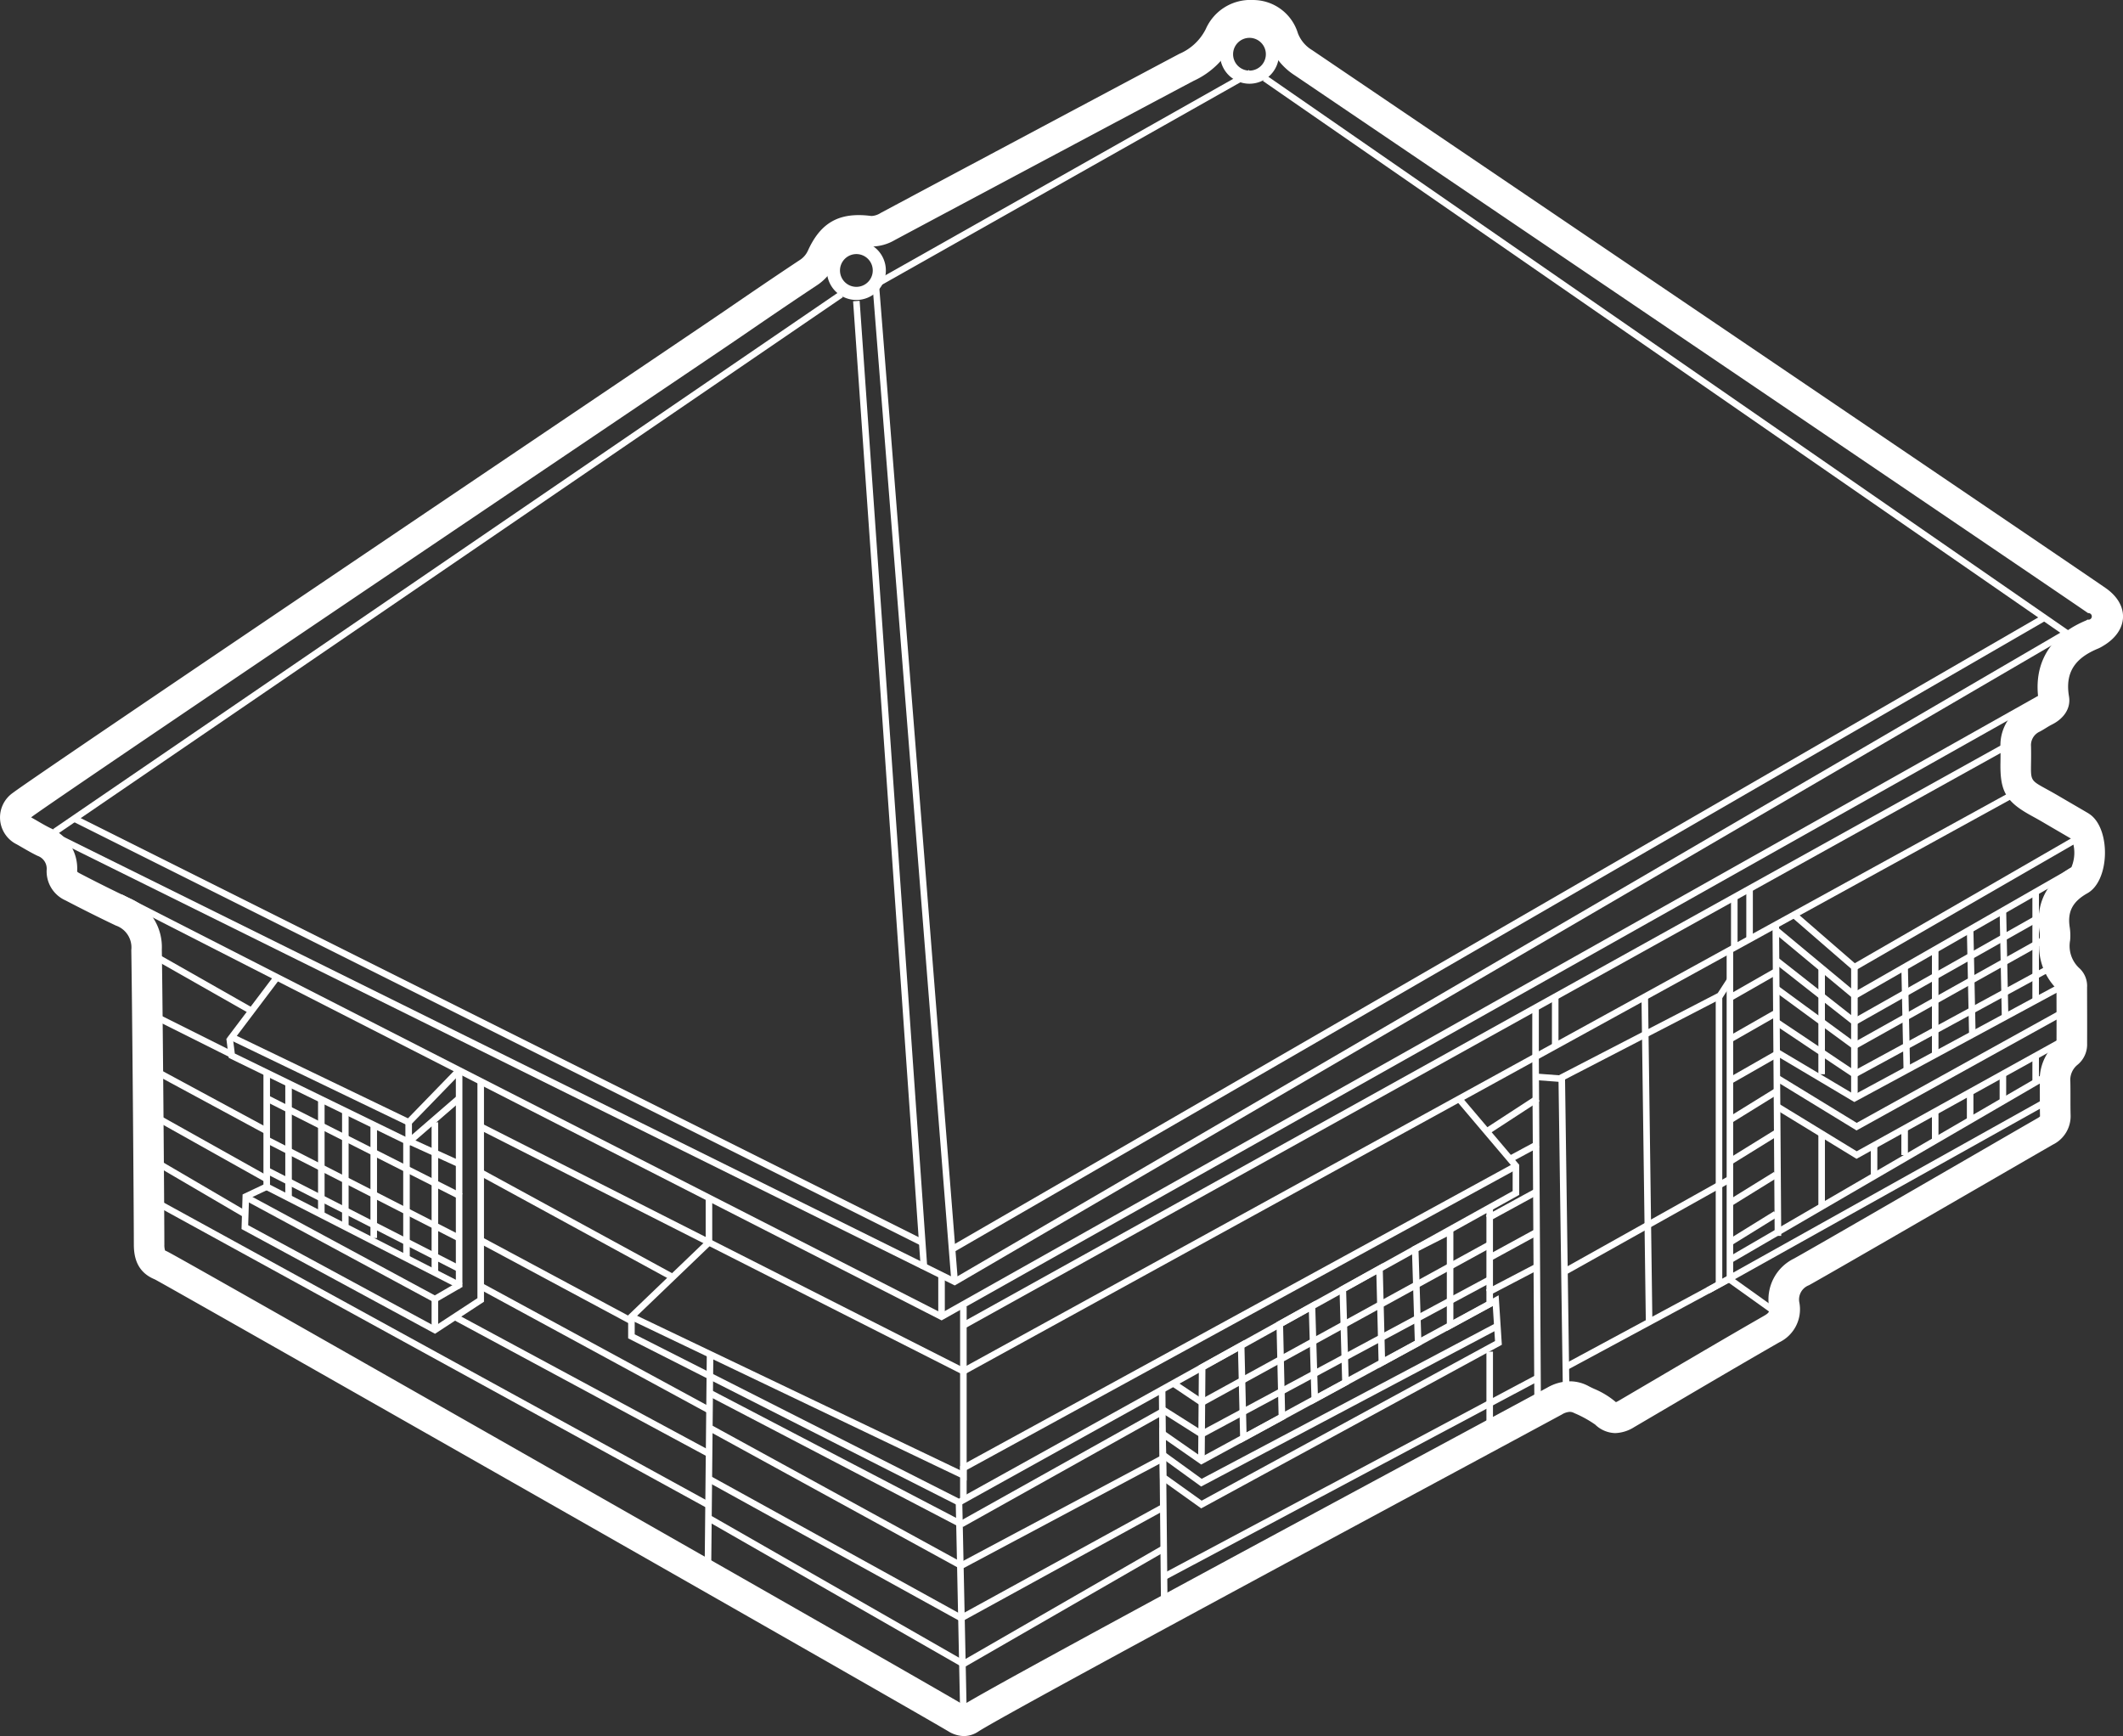 <svg xmlns="http://www.w3.org/2000/svg" width="332.801" height="272.116" viewBox="0 0 332.801 272.116"><rect x="0" y="0" width="332.801" height="272.116" fill="#333333" stroke="none"/><g transform="translate(-102.368 -1287.673)"><g transform="translate(102.368 1287.673)"><path d="M298.562,1292.466c.093,0,.189,0,.286.009.908.054,1.837.343,2.479,2.077a10.078,10.078,0,0,0,4.021,4.937l8.581,5.811c27.247,18.451,110.165,74.6,115.77,78.474a.516.516,0,1,1-.077,1.008l-.107.064-.119.071c-7.292,3.039-7.939,8.588-7.52,12.044-.523.264-.965.536-1.354.775-.236.145-.458.282-.622.367a7.13,7.13,0,0,0-3.942,6.692c.024,1.034.012,1.85,0,2.506-.068,4.437.883,6.051,4.845,8.224.567.311,1.208.663,2.015,1.139q1.151.678,2.306,1.348.991.578,1.981,1.157l.024.014a5.842,5.842,0,0,1-.049,4.422c-4.982,2.893-5.47,7.117-4.993,10.167a3.64,3.64,0,0,1,.022.867,9.517,9.517,0,0,0,2.637,8.005l0,1.829c.006,2.169.012,4.41,0,6.608a7.836,7.836,0,0,0-2.627,6.251c.014.753.014,1.507.014,2.3,0,.926,0,1.883.024,2.853a1.352,1.352,0,0,1-.006.182,2.067,2.067,0,0,1-.387.271c-2.612,1.5-6.778,3.914-11.432,6.605-10.625,6.145-23.849,13.792-26.726,15.389a7.132,7.132,0,0,0-3.929,7.529c.1.753.092.95-.783,1.452-5.616,3.223-11.28,6.554-16.758,9.775q-3.008,1.768-6.017,3.534a3.693,3.693,0,0,1-.438.224l-.086-.073a12.87,12.87,0,0,0-3.314-2.009c-.318-.147-.618-.286-.838-.406a6.206,6.206,0,0,0-3.016-.782,7.248,7.248,0,0,0-3.5.986c-2.56,1.385-7.712,4.159-14.234,7.671-34.805,18.741-72.192,38.9-77.294,42.039-5.259-3.1-37.218-21.321-65.483-37.407-58.524-33.308-59.191-33.584-59.476-33.7a1.374,1.374,0,0,1-.2-.1,2.893,2.893,0,0,1-.106-.913c-.012-6.292-.253-36.928-.4-46.257a8.318,8.318,0,0,0-5.148-8.077c-2.693-1.288-5.291-2.585-7.722-3.857a1.825,1.825,0,0,1-.4-.267c0-.02,0-.048,0-.084a6.873,6.873,0,0,0-4.13-6.709c-.645-.309-1.326-.7-2.047-1.121-.311-.18-.621-.359-.934-.536a1.174,1.174,0,0,1-.1-.065l.044-.035c2.766-2.111,56.985-38.687,86.113-58.337,13.525-9.124,23.3-15.716,25.075-16.934,3.992-2.734,7.9-5.406,11.862-8.028a8.157,8.157,0,0,0,3.031-3.512c1.161-2.563,2.177-2.754,3.6-2.754a10.255,10.255,0,0,1,1.253.085,6.549,6.549,0,0,0,.807.05,7.321,7.321,0,0,0,3.594-1.013l.055-.03c10.023-5.361,41.513-22.135,46.8-24.928a12.9,12.9,0,0,0,6.251-6.106,2.866,2.866,0,0,1,2.825-1.779m0-4.793a7.628,7.628,0,0,0-7.168,4.543,8.239,8.239,0,0,1-4.148,3.9c-5.245,2.772-36.457,19.4-46.817,24.939a2.932,2.932,0,0,1-1.389.476,1.79,1.79,0,0,1-.214-.013,14.993,14.993,0,0,0-1.848-.122c-3.8,0-6.228,1.741-7.962,5.57a3.427,3.427,0,0,1-1.311,1.494c-4,2.65-7.964,5.358-11.924,8.07-6.009,4.116-107.315,72.307-111.388,75.415a4.7,4.7,0,0,0,.612,8.084c1.082.611,2.143,1.267,3.262,1.8a2.136,2.136,0,0,1,1.413,2.237,4.979,4.979,0,0,0,2.97,4.749q3.9,2.041,7.876,3.935a3.623,3.623,0,0,1,2.423,3.831c.149,9.233.391,40.027.4,46.189,0,2.448.815,4.417,3.264,5.43.826.342,114.863,65.21,124.436,70.856a4.771,4.771,0,0,0,2.425.733,4.09,4.09,0,0,0,2.251-.707c4.937-3.2,78.909-42.889,91.489-49.7a2.632,2.632,0,0,1,1.22-.408,1.448,1.448,0,0,1,.711.192,17.559,17.559,0,0,1,3.285,1.806,4.677,4.677,0,0,0,3.143,1.331,5.935,5.935,0,0,0,2.976-.941c7.573-4.439,15.123-8.918,22.736-13.287a5.741,5.741,0,0,0,3.147-6.248,2.388,2.388,0,0,1,1.505-2.7c4.184-2.324,29.629-17.08,38.224-22.033a4.976,4.976,0,0,0,2.791-4.722c-.041-1.709,0-3.42-.037-5.13a3.066,3.066,0,0,1,1.156-2.694,4.106,4.106,0,0,0,1.471-3.335c.014-2.91,0-5.82-.007-8.73a3.8,3.8,0,0,0-1.119-2.966,4.742,4.742,0,0,1-1.539-4.437,8.379,8.379,0,0,0-.059-2.049c-.389-2.485.473-4.05,2.779-5.348,3.414-1.922,3.662-9.617.636-12.167a5.082,5.082,0,0,0-.7-.48c-1.425-.838-2.858-1.663-4.282-2.5-5.5-3.243-4.352-1.418-4.5-7.853a2.325,2.325,0,0,1,1.374-2.333c.656-.343,1.263-.783,1.923-1.115,1.825-.918,2.975-2.521,2.654-4.4-.688-4.031,1.25-6.142,4.623-7.524a5.733,5.733,0,0,0,.752-.407c3.968-2.361,4.162-6.432.351-9.068-6.53-4.516-116.638-79.061-124.389-84.312a5.28,5.28,0,0,1-2.214-2.633,7.347,7.347,0,0,0-6.69-5.2q-.288-.017-.569-.017Z" transform="translate(-102.368 -1287.673)" fill="#fff"/></g><g transform="translate(231.991 1325.443)"><g transform="translate(0)"><path d="M485.622,1400.054a2.568,2.568,0,1,1-2.568,2.568,2.571,2.571,0,0,1,2.568-2.568m0-2.054a4.622,4.622,0,1,0,4.622,4.622,4.622,4.622,0,0,0-4.622-4.622Z" transform="translate(-481 -1398)" fill="#fff"/></g></g><g transform="translate(293.613 1291.551)"><path d="M665.622,1301.054a2.568,2.568,0,1,1-2.568,2.567,2.571,2.571,0,0,1,2.568-2.567m0-2.054a4.622,4.622,0,1,0,4.622,4.622,4.622,4.622,0,0,0-4.622-4.622Z" transform="translate(-661 -1299)" fill="#fff"/></g><g transform="translate(239.954 1298.635)"><rect width="66.837" height="1.027" transform="translate(0 32.865) rotate(-29.453)" fill="#fff"/></g><g transform="translate(300.338 1299.516)"><rect width="1.027" height="154.031" transform="translate(0 0.845) rotate(-55.321)" fill="#fff"/></g><g transform="translate(110.683 1333.405)"><rect width="149.27" height="1.027" transform="translate(0 84.219) rotate(-34.347)" fill="#fff"/></g><g transform="translate(236.1 1334.821)"><rect width="1.027" height="152.029" transform="translate(0 0.072) rotate(-4.003)" fill="#fff"/></g><g transform="translate(239.182 1332.763)"><rect width="1.027" height="156.253" transform="translate(0 0.081) rotate(-4.524)" fill="#fff"/></g><g transform="translate(110.744 1386.45)"><path d="M268.128,1678.906l-.248-.122-141.046-69.838.456-.92,140.8,69.716c28.4-16.56,57.642-33.63,86.888-50.7,29.328-17.117,58.655-34.234,87.127-50.838l.518.887c-28.472,16.6-57.8,33.721-87.127,50.838s-58.655,34.234-87.127,50.838Z" transform="translate(-126.834 -1576.204)" fill="#fff"/></g><g transform="translate(251.426 1384.04)"><rect width="197.708" height="1.027" transform="translate(0 98.963) rotate(-30.036)" fill="#fff"/></g><g transform="translate(113.823 1415.533)"><rect width="1.027" height="148.508" transform="translate(0 0.919) rotate(-63.435)" fill="#fff"/></g><g transform="translate(121.009 1396.716)"><path d="M285.785,1704.106l-.245-.125-128.722-65.73.467-.915,128.476,65.6,171.959-96.748.5.9Z" transform="translate(-156.818 -1606.192)" fill="#fff"/></g><g transform="translate(253.143 1403.895)"><rect width="187.571" height="1.027" transform="translate(0 91.082) rotate(-29.051)" fill="#fff"/></g><g transform="translate(177.497 1411.948)"><path d="M397.722,1741.924l-.242-.123-75.658-38.343.464-.916,75.416,38.22,163.916-90.077.495.9Z" transform="translate(-321.822 -1650.686)" fill="#fff"/></g><g transform="translate(252.189 1523.136)"><rect width="1.027" height="32.094" transform="matrix(1, -0.021, 0.021, 1, 0, 0.022)" fill="#fff"/></g><g transform="translate(252.874 1492.441)"><rect width="1.027" height="30.612" fill="#fff"/></g><g transform="translate(249.45 1487.543)"><rect width="1.027" height="6.505" fill="#fff"/></g><g transform="translate(212.823 1499.862)"><rect width="34.236" height="1.027" transform="matrix(0.01, -1, 1, 0.01, 0, 34.235)" fill="#fff"/></g><g transform="translate(284.027 1505.339)"><rect width="1.027" height="33.209" transform="matrix(1, -0.01, 0.01, 1, 0, 0.011)" fill="#fff"/></g><g transform="translate(335.379 1499.525)"><rect width="1.027" height="12.324" transform="translate(0 0)" fill="#fff"/></g><g transform="translate(346.676 1456.725)"><rect width="1.027" height="48.96" transform="translate(0 0.014) rotate(-0.801)" fill="#fff"/></g><g transform="translate(359.685 1443.716)"><rect width="1.027" height="51.356" transform="translate(0 0.014) rotate(-0.764)" fill="#fff"/></g><g transform="translate(342.568 1453.305)"><rect width="1.027" height="54.091" transform="matrix(1, -0.006, 0.006, 1, 0, 0.007)" fill="#fff"/></g><g transform="translate(342.568 1445.434)"><rect width="1.027" height="7.874" transform="translate(0 0)" fill="#fff"/></g><g transform="translate(345.649 1443.723)"><rect width="1.027" height="7.874" fill="#fff"/></g><g transform="translate(373.721 1428.146)"><rect width="1.027" height="7.874" fill="#fff"/></g><g transform="translate(376.118 1427.119)"><rect width="1.027" height="7.874" transform="translate(0 0)" fill="#fff"/></g><g transform="translate(137.914 1440.54)"><path d="M234.827,1757.866,206.2,1744.082l7.461-9.877.819.619-6.705,8.877,26.832,12.919,7.65-7.882.737.715Z" transform="translate(-206.199 -1734.204)" fill="#fff"/></g><g transform="translate(173.826 1455.865)"><rect width="1.027" height="33.373" transform="translate(0 0)" fill="#fff"/></g><g transform="translate(170.026 1463.579)"><rect width="1.027" height="23.622" fill="#fff"/></g><g transform="translate(137.85 1450.335)"><path d="M234.673,1779.749l-28.285-13.793-.377-3.015,1.019-.128.308,2.463,27.175,13.252,7.652-6.62.672.777Z" transform="translate(-206.012 -1762.813)" fill="#fff"/></g><g transform="translate(165.918 1463.579)"><rect width="1.027" height="3.081" fill="#fff"/></g><g transform="translate(143.666 1455.705)"><rect width="1.027" height="18.144" transform="translate(0)" fill="#fff"/></g><g transform="translate(147.089 1457.417)"><rect width="1.027" height="17.802" transform="translate(0)" fill="#fff"/></g><g transform="translate(152.224 1459.813)"><rect width="1.027" height="18.144" transform="translate(0 0)" fill="#fff"/></g><g transform="translate(155.99 1461.867)"><rect width="1.027" height="17.802" transform="translate(0 0)" fill="#fff"/></g><g transform="translate(160.441 1463.921)"><rect width="1.027" height="17.802" transform="translate(0 0)" fill="#fff"/></g><g transform="translate(165.576 1466.66)"><rect width="1.027" height="18.144" transform="translate(0 0)" fill="#fff"/></g><g transform="translate(143.603 1473.049)"><rect width="1.027" height="34.602" transform="matrix(0.455, -0.89, 0.89, 0.455, 0, 0.915)" fill="#fff"/></g><g transform="translate(143.945 1470.653)"><rect width="1.027" height="33.837" transform="matrix(0.455, -0.89, 0.89, 0.455, 0, 0.915)" fill="#fff"/></g><g transform="translate(143.945 1465.86)"><rect width="1.027" height="33.837" transform="matrix(0.455, -0.89, 0.89, 0.455, 0, 0.915)" fill="#fff"/></g><g transform="translate(143.948 1459.355)"><rect width="1.027" height="34.142" transform="matrix(0.451, -0.892, 0.892, 0.451, 0, 0.917)" fill="#fff"/></g><g transform="translate(166.562 1466.192)"><rect width="1.027" height="8.273" transform="matrix(0.414, -0.91, 0.91, 0.414, 0, 0.935)" fill="#fff"/></g><g transform="translate(140.233 1457.161)"><path d="M243.3,1822.32l-30.332-16.415.169-5.424,3.9-1.846.439.928-3.333,1.578-.13,4.162,29.236,15.822,6.7-4.385v-33.986h1.027V1817.3Z" transform="translate(-212.972 -1782.755)" fill="#fff"/></g><g transform="translate(140.512 1474.766)"><path d="M243.824,1851.294l-30.037-16.21.488-.9,29.531,15.937,3.86-2.236.515.889Z" transform="translate(-213.788 -1834.18)" fill="#fff"/></g><g transform="translate(170.026 1491.309)"><rect width="1.027" height="4.45" transform="translate(0 0)" fill="#fff"/></g><g transform="translate(213.078 1525.097)"><rect width="1.027" height="46.157" transform="translate(0 0.891) rotate(-60.202)" fill="#fff"/></g><g transform="translate(213.085 1518.931)"><rect width="1.027" height="45.355" transform="translate(0 0.899) rotate(-61.113)" fill="#fff"/></g><g transform="translate(213.428 1511.057)"><rect width="1.027" height="44.89" transform="translate(0 0.901) rotate(-61.285)" fill="#fff"/></g><g transform="translate(213.438 1505.574)"><rect width="1.027" height="44.406" transform="matrix(0.463, -0.887, 0.887, 0.463, 0, 0.911)" fill="#fff"/></g><g transform="translate(200.837 1459.576)"><path d="M441.876,1853.96l-.243-.124L390,1827.676v-3.615l12.153-11.654v-6.745h1.027v7.183L391.027,1824.5v2.546l50.827,25.752,86.8-48.207v-3.745l-8.793-10.374.784-.664,9.036,10.661v4.726l-.264.147Z" transform="translate(-390 -1789.809)" fill="#fff"/></g><g transform="translate(201.13 1469.975)"><path d="M443.625,1869.946l-52.771-25.226.443-.927,51.3,24.524v-.638l.267-.146,86.613-47.348.493.9-86.346,47.2Z" transform="translate(-390.854 -1820.184)" fill="#fff"/></g><g transform="translate(177.483 1471.002)"><rect width="1.027" height="34.316" transform="translate(0 0.902) rotate(-61.39)" fill="#fff"/></g><g transform="translate(177.486 1481.613)"><rect width="1.027" height="26.804" transform="translate(0 0.905) rotate(-61.798)" fill="#fff"/></g><g transform="translate(177.484 1488.803)"><rect width="1.027" height="40.901" transform="translate(0 0.903) rotate(-61.504)" fill="#fff"/></g><g transform="translate(173.378 1493.595)"><rect width="1.027" height="45.492" transform="matrix(0.474, -0.88, 0.88, 0.474, 0, 0.904)" fill="#fff"/></g><g transform="translate(127.5 1476.137)"><rect width="1.027" height="97.595" transform="matrix(0.481, -0.877, 0.877, 0.481, 0, 0.901)" fill="#fff"/></g><g transform="translate(126.46 1469.298)"><rect width="1.027" height="16.264" transform="translate(0 0.887) rotate(-59.657)" fill="#fff"/></g><g transform="translate(126.811 1462.446)"><rect width="1.027" height="19.618" transform="translate(0 0.896) rotate(-60.751)" fill="#fff"/></g><g transform="translate(126.818 1455.253)"><rect width="1.027" height="19.453" transform="translate(0 0.904) rotate(-61.631)" fill="#fff"/></g><g transform="translate(126.832 1446.687)"><rect width="1.027" height="13.014" transform="translate(0 0.919) rotate(-63.435)" fill="#fff"/></g><g transform="translate(126.466 1437.114)"><rect width="1.027" height="17.325" transform="translate(0 0.893) rotate(-60.396)" fill="#fff"/></g><g transform="translate(253.132 1529.889)"><rect width="36.348" height="1.027" transform="translate(0 18.148) rotate(-29.953)" fill="#fff"/></g><g transform="translate(252.799 1523.378)"><rect width="36.311" height="1.027" transform="translate(0 17.465) rotate(-28.75)" fill="#fff"/></g><g transform="translate(252.802 1515.848)"><rect width="35.684" height="1.027" transform="translate(0 16.771) rotate(-28.033)" fill="#fff"/></g><g transform="translate(284.645 1503.173)"><rect width="66.314" height="1.027" transform="translate(0 31.166) rotate(-28.033)" fill="#fff"/></g><g transform="translate(284.085 1490.692)"><path d="M639.751,1914.1l-6.464-4.617-.117-8.085,6.651,4.631,46.561-25.331.5,7.758Zm-5.445-5.151,5.518,3.941,45.988-25.023-.353-5.5-45.706,24.865-5.529-3.85Z" transform="translate(-633.17 -1880.698)" fill="#fff"/></g><g transform="translate(284.312 1494.963)"><path d="M640.18,1918.881l-6.348-4.6.6-.832,5.831,4.224,46.276-24.5.481.907Z" transform="translate(-633.832 -1893.175)" fill="#fff"/></g><g transform="translate(335.269 1459.383)"><rect width="9.4" height="1.027" transform="matrix(0.838, -0.546, 0.546, 0.838, 0, 5.134)" fill="#fff"/></g><g transform="translate(338.73 1466.55)"><rect width="5.055" height="1.027" transform="matrix(0.88, -0.474, 0.474, 0.88, 0, 2.396)" fill="#fff"/></g><g transform="translate(335.305 1474.082)"><rect width="8.579" height="1.027" transform="translate(0 4.111) rotate(-28.634)" fill="#fff"/></g><g transform="translate(335.647 1480.244)"><rect width="8.579" height="1.027" transform="translate(0 4.111) rotate(-28.634)" fill="#fff"/></g><g transform="translate(335.313 1485.717)"><rect width="8.881" height="1.027" transform="matrix(0.886, -0.463, 0.463, 0.886, 0, 4.11)" fill="#fff"/></g><g transform="translate(290.189 1476.943)"><path d="M652.027,1880.223l-1.027-.008.117-14.948,7.118-3.953.35,14.474,5.025-2.734-.335-14.539,6.057-3.365.433,14.555,3.808-2.072-.42-14.6,6.768-3.759.371,14.709,4.671-2.541-.461-14.726,6.51-3.286v14.721l5.178-2.817v-14.793h1.027v15.4l-7.232,3.934v-14.78l-4.435,2.239.46,14.7-6.7,3.646-.371-14.692-4.739,2.632.421,14.611-5.83,3.171-.432-14.538-4.04,2.244.335,14.545-7.052,3.837-.349-14.457-5.11,2.838Z" transform="translate(-651 -1840.536)" fill="#fff"/></g><g transform="translate(286 1482.3)"><path d="M643.51,1881.993l-4.747-3.188.572-.853,4.229,2.84,44.844-24.608.494.9Z" transform="translate(-638.764 -1856.185)" fill="#fff"/></g><g transform="translate(252.794 1487.775)"><path d="M542.269,1911.422l-.5-.9,32.105-17.951,5.857,3.707,44.893-24.1.486.9-45.421,24.387-5.847-3.7Z" transform="translate(-541.768 -1872.179)" fill="#fff"/></g><g transform="translate(343.214 1441.047)"><path d="M809.627,1751.892l-3.74-.281.077-1.024,3.449.26,24.9-12.88,1.478-2.282.862.558-1.625,2.511Z" transform="translate(-805.888 -1735.685)" fill="#fff"/></g><g transform="translate(347.568 1436.573)"><path d="M819.094,1788.43l-.487-.9,25.468-13.723v-51.188H845.1v51.8Z" transform="translate(-818.606 -1722.614)" fill="#fff"/></g><g transform="translate(347.622 1472.035)"><rect width="29.428" height="1.027" transform="translate(0 14.373) rotate(-29.236)" fill="#fff"/></g><g transform="translate(371.325 1443.723)"><rect width="1.027" height="45.189" fill="#fff"/></g><g transform="translate(380.226 1432.764)"><rect width="1.027" height="48.614" transform="matrix(1, -0.007, 0.007, 1, 0, 0.007)" fill="#fff"/></g><g transform="translate(373.295 1455.256)"><rect width="58.6" height="1.027" transform="translate(0 29.451) rotate(-30.171)" fill="#fff"/></g><g transform="translate(369.871 1458.69)"><rect width="63.145" height="1.027" transform="translate(0 30.791) rotate(-29.185)" fill="#fff"/></g><g transform="translate(373.251 1487.81)"><rect width="1.027" height="8.835" transform="translate(0 0.836) rotate(-54.462)" fill="#fff"/></g><g transform="translate(380.814 1449.436)"><path d="M928.3,1780.06l-12.579-7.687.536-.876,12.069,7.376,33.725-18.684.5.9Z" transform="translate(-915.718 -1760.188)" fill="#fff"/></g><g transform="translate(380.814 1444.985)"><path d="M928.3,1767.06l-12.579-7.687.536-.877,12.069,7.376,33.725-18.684.5.9Z" transform="translate(-915.718 -1747.188)" fill="#fff"/></g><g transform="translate(383.253 1418.287)"><path d="M932.593,1690.814l-9.751-8.456.673-.776,9.2,7.977L968,1669.2l.513.889Z" transform="translate(-922.842 -1669.201)" fill="#fff"/></g><g transform="translate(380.582 1423.285)"><path d="M927.518,1704.862l-12.477-10.371.657-.79,11.929,9.915,34.588-19.815.511.891Z" transform="translate(-915.041 -1683.802)" fill="#fff"/></g><g transform="translate(380.46 1429.582)"><path d="M927.241,1721.06l-12.557-9.87.635-.808,12.016,9.445,31.2-17.632.505.894Z" transform="translate(-914.685 -1702.194)" fill="#fff"/></g><g transform="translate(380.616 1441.432)"><path d="M927.576,1755.78l-12.435-7.388.525-.883L927.6,1754.6l32.951-17.791.488.9Z" transform="translate(-915.141 -1736.809)" fill="#fff"/></g><g transform="translate(380.492 1438.479)"><path d="M927.322,1746.35l-12.544-8.389.571-.854,12.028,8.044,31.223-16.969.49.9Z" transform="translate(-914.777 -1728.182)" fill="#fff"/></g><g transform="translate(380.474 1433.518)"><path d="M927.277,1732.38l-12.552-9.2.607-.828,12.02,8.811,31.207-17.469.5.9Z" transform="translate(-914.725 -1713.691)" fill="#fff"/></g><g transform="translate(392.55 1439.272)"><rect width="1.027" height="20.541" fill="#fff"/></g><g transform="translate(400.424 1439.261)"><rect width="1.027" height="16.094" transform="translate(0 0.022) rotate(-1.219)" fill="#fff"/></g><g transform="translate(405.217 1436.533)"><rect width="1.027" height="16.433" fill="#fff"/></g><g transform="translate(410.694 1433.442)"><rect width="1.027" height="16.436" transform="matrix(1, -0.021, 0.021, 1, 0, 0.021)" fill="#fff"/></g><g transform="translate(415.829 1430.361)"><rect width="1.027" height="16.778" transform="translate(0 0.021) rotate(-1.169)" fill="#fff"/></g><g transform="translate(420.965 1427.29)"><rect width="1.027" height="17.117" transform="translate(0 0)" fill="#fff"/></g><g transform="translate(387.415 1439.272)"><rect width="1.027" height="16.775" fill="#fff"/></g><g transform="translate(387.415 1465.29)"><rect width="1.027" height="11.64" fill="#fff"/></g><g transform="translate(395.631 1467.002)"><rect width="1.027" height="5.135" transform="translate(0 0)" fill="#fff"/></g><g transform="translate(400.424 1464.606)"><rect width="1.027" height="4.108" transform="translate(0 0)" fill="#fff"/></g><g transform="translate(405.217 1461.867)"><rect width="1.027" height="4.45" transform="translate(0 0)" fill="#fff"/></g><g transform="translate(410.694 1458.786)"><rect width="1.027" height="4.45" transform="translate(0 0)" fill="#fff"/></g><g transform="translate(415.829 1456.047)"><rect width="1.027" height="4.108" transform="translate(0 0)" fill="#fff"/></g><g transform="translate(420.965 1452.966)"><rect width="1.027" height="4.45" fill="#fff"/></g><g transform="translate(373.295 1439.512)"><rect width="8.28" height="1.027" transform="translate(0 4.107) rotate(-29.736)" fill="#fff"/></g><g transform="translate(373.295 1446.016)"><rect width="8.28" height="1.027" transform="translate(0 4.107) rotate(-29.736)" fill="#fff"/></g><g transform="translate(373.295 1452.521)"><rect width="8.28" height="1.027" transform="translate(0 4.107) rotate(-29.736)" fill="#fff"/></g><g transform="translate(373.279 1458.35)"><rect width="8.455" height="1.027" transform="translate(0 4.449) rotate(-31.744)" fill="#fff"/></g><g transform="translate(373.279 1464.855)"><rect width="8.455" height="1.027" transform="translate(0 4.449) rotate(-31.744)" fill="#fff"/></g><g transform="translate(373.279 1471.359)"><rect width="8.455" height="1.027" transform="translate(0 4.449) rotate(-31.744)" fill="#fff"/></g><g transform="translate(373.279 1477.521)"><rect width="8.455" height="1.027" transform="translate(0 4.449) rotate(-31.744)" fill="#fff"/></g></g></svg>